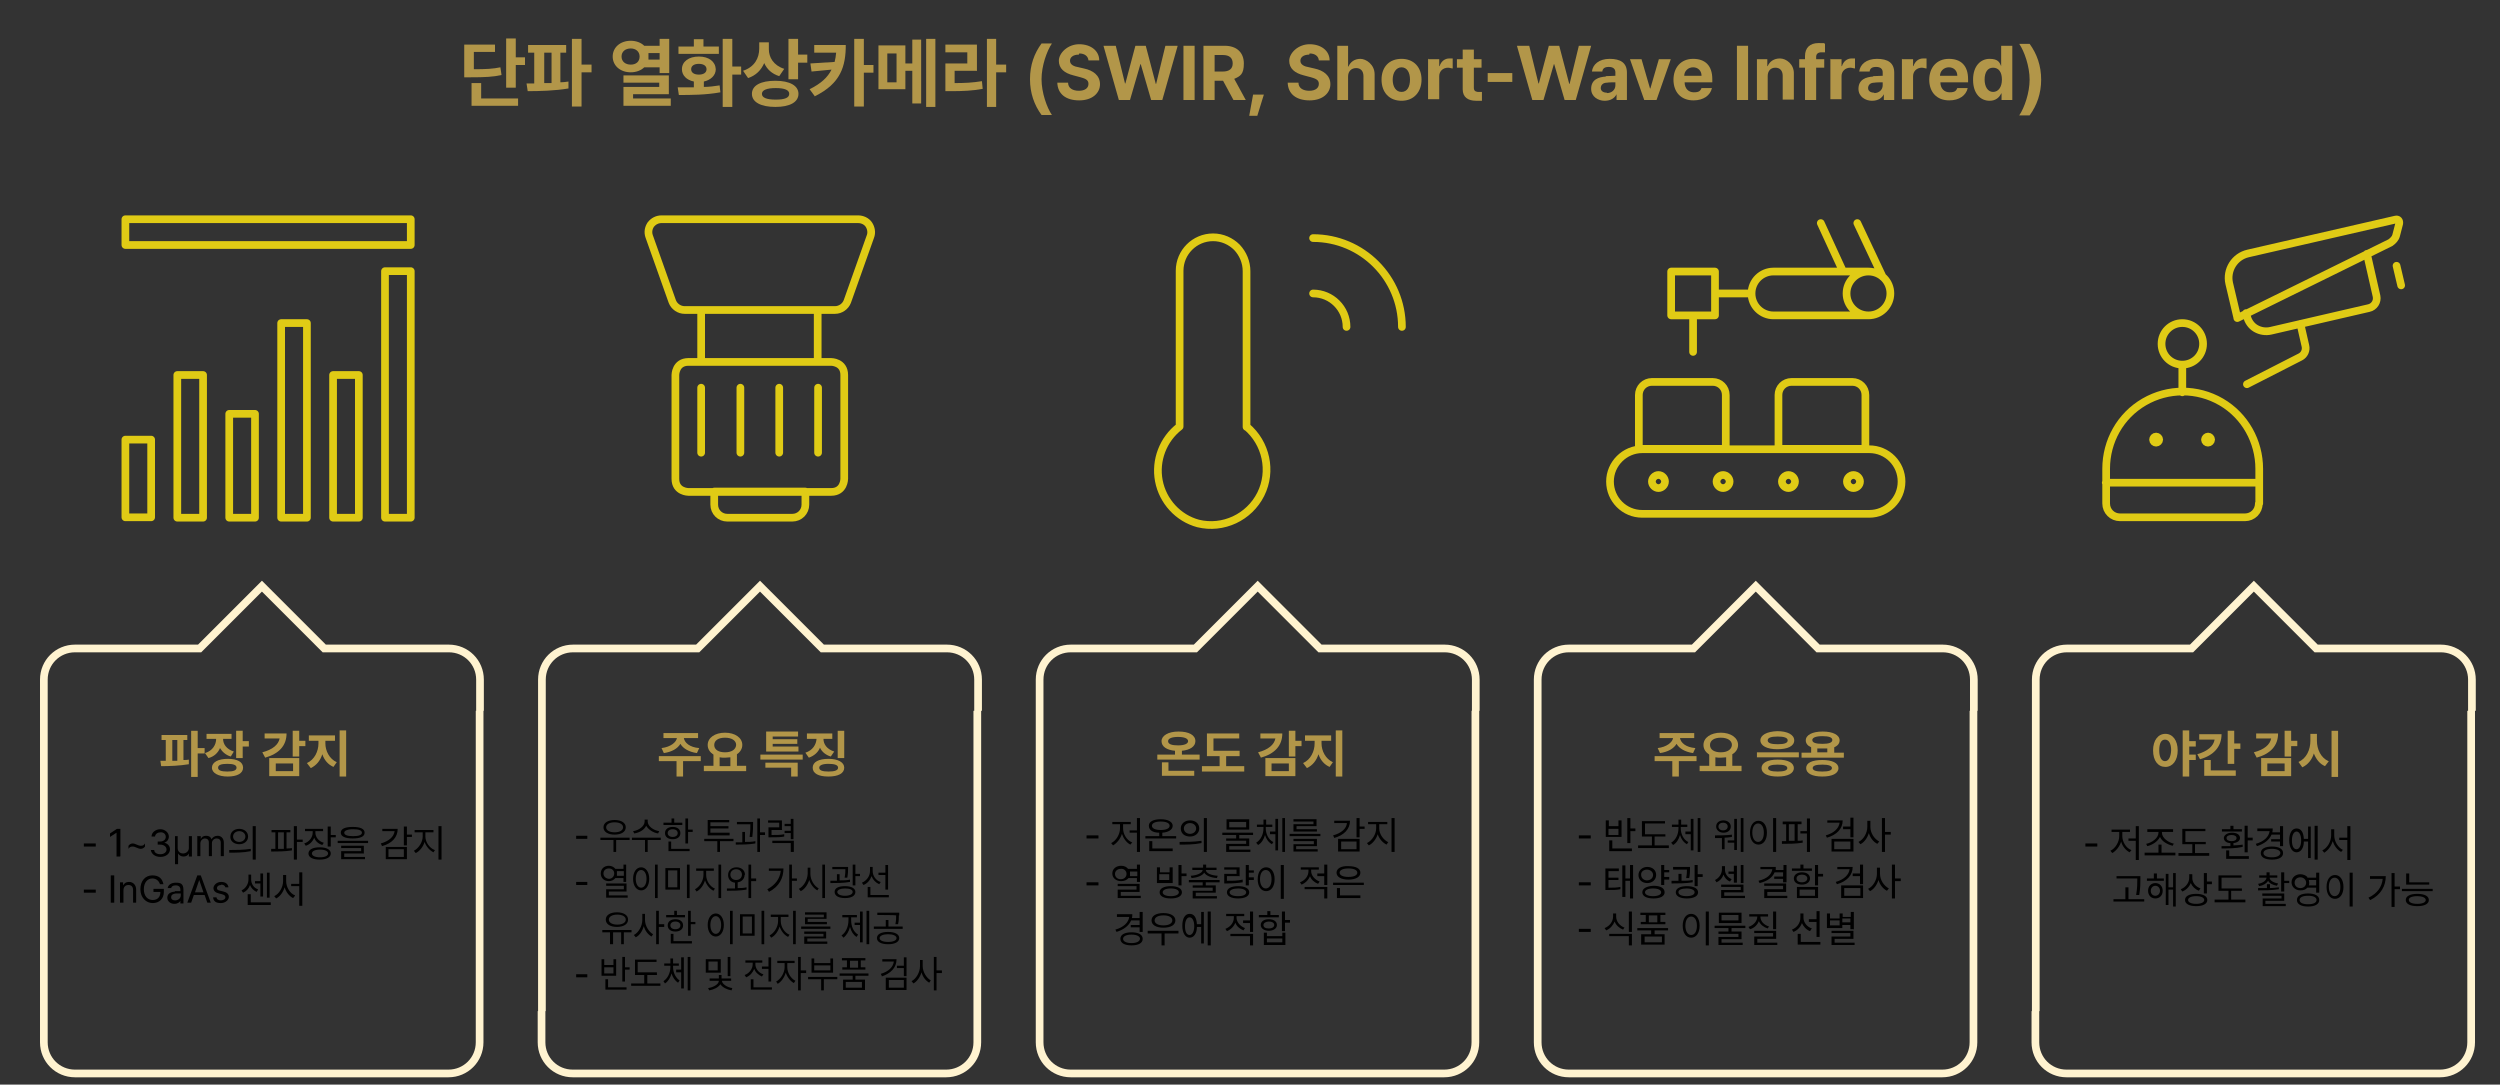 <?xml version="1.0" encoding="UTF-8"?>
<svg id="Layer_1" xmlns="http://www.w3.org/2000/svg" version="1.1" xmlns:xlink="http://www.w3.org/1999/xlink" viewBox="0 0 650 282">
  <rect x="0" y="0" width="650" height="282" fill="#333333" stroke="none"/>
  <!-- Generator: Adobe Illustrator 29.3.1, SVG Export Plug-In . SVG Version: 2.1.0 Build 151)  -->
  <defs>
    <style>
      .st0 {
        stroke: #e0cb15;
        stroke-linecap: round;
        stroke-linejoin: round;
      }

      .st0, .st1 {
        fill: none;
        stroke-width: 2px;
      }

      .st2 {
        fill: #b29649;
      }

      .st3 {
        isolation: isolate;
      }

      .st1 {
        stroke: #fff3d0;
        stroke-miterlimit: 10;
      }
    </style>
  </defs>
  <g id="g-root-tx_swir_4hxgqi1wbkglh-fill">
    <g id="tx_swir_4hxgqi1wbkglh-fill">
      <g class="st3">
        <path class="st2" d="M128.7,13.5h-5.5v4.5c3.2,0,5-.1,6.9-.5l.3,2c-2.2.5-4.3.6-8.2.6h-1.5v-8.5h8v2ZM134.7,27.5h-12.1v-5.9h2.5v4h9.6v2h0ZM134.1,14.9h2.4v2h-2.4v5.9h-2.5v-12.8h2.5v4.8Z"/>
        <path class="st2" d="M147.3,13.7h-1.6v7.7c.7,0,1.4-.1,2.1-.2v1.8c-3.5.6-7.5.7-10.6.7l-.3-2h2v-8h-1.6v-2h9.9v2s0,0,0,0ZM143.4,21.6v-7.9h-1.9v7.9h1.9ZM151.2,16.8h2.6v2h-2.6v8.9h-2.5V10.1h2.5v6.7Z"/>
        <path class="st2" d="M167.5,11.9h4v-1.8h2.5v8.9h-2.5v-1.5h-4c-.8.8-2.1,1.3-3.5,1.3-2.7,0-4.7-1.7-4.7-4.1,0-2.4,2-4.1,4.7-4.1,1.4,0,2.7.5,3.5,1.3ZM161.6,14.7c0,1.3,1,2.1,2.4,2.1s2.3-.8,2.3-2.1-1-2.1-2.3-2.1c-1.4,0-2.4.8-2.4,2.1ZM173.9,24.5h-9.3v1.1h9.8v1.9h-12.3v-4.9h9.3v-1.1h-9.3v-1.9h11.8v4.8h0ZM168.6,14.7c0,.3,0,.6,0,.8h2.9v-1.7h-2.9c0,.3,0,.5,0,.8Z"/>
        <path class="st2" d="M180.4,22.7v-1.5c-1.9-.4-3.1-1.6-3.1-3.2,0-2,1.8-3.3,4.4-3.3s4.3,1.3,4.4,3.3c0,1.6-1.3,2.8-3.1,3.2v1.4c1.4,0,2.8-.2,4.1-.4l.2,1.8c-3.8.7-7.8.7-10.8.7l-.3-2c1.3,0,2.8,0,4.4,0ZM186.9,14h-10.5v-1.9h4v-1.9h2.5v1.9h4v1.9ZM179.7,18c0,.9.8,1.4,2,1.4s2-.5,2-1.4-.8-1.4-2-1.4c-1.2,0-2,.5-2,1.4ZM190.4,17.3h2.3v2.1h-2.3v8.4h-2.5V10.1h2.5v7.2Z"/>
        <path class="st2" d="M203.9,17.9l-1.3,1.9c-1.9-.6-3.2-1.8-3.9-3.4-.8,1.8-2.1,3.2-4.2,3.9l-1.3-1.9c3-1,4.2-3.3,4.2-5.8v-1.6h2.5v1.8c0,2.1,1.2,4.2,4,5.1ZM207.6,24.4c0,2.2-2.3,3.4-6,3.4s-6.1-1.2-6.1-3.4,2.3-3.4,6.1-3.4,6,1.3,6,3.4ZM198.1,24.4c0,1,1.2,1.5,3.6,1.5s3.5-.5,3.5-1.5-1.2-1.5-3.5-1.5-3.6.5-3.6,1.5ZM207.5,14.2h2.4v2.1h-2.4v4.3h-2.5v-10.5h2.5v4.1Z"/>
        <path class="st2" d="M211.9,25.1l-1.4-1.9c3-1.5,4.7-3.1,5.7-5.1l-5.2.5-.3-2.1,6.3-.4c.2-.7.3-1.5.4-2.4h-5.7v-2h8.2c0,5.5-1.3,10-8,13.3ZM224.6,16.9h2.5v2h-2.5v8.8h-2.5V10.1h2.5v6.8Z"/>
        <path class="st2" d="M235.4,16.5h1.8v-6.2h2.3v16.6h-2.3v-8.5h-1.8v4.8h-7v-11.4h7s0,4.6,0,4.6ZM230.7,21.4h2.4v-7.5h-2.4v7.5ZM243.2,27.8h-2.4V10.1h2.4v17.7Z"/>
        <path class="st2" d="M253.9,18.4h-5.7v3.2c2.6,0,4.7-.1,7.1-.5l.2,2c-2.7.5-5.1.6-8.2.6h-1.5v-7.2h5.7v-2.9h-5.7v-2h8.2v6.9h0ZM259,16.8h2.6v2h-2.6v9h-2.4V10.1h2.4v6.7Z"/>
        <path class="st2" d="M270.8,11.3h2.7c-1.3,1.9-2.7,5.8-2.7,9.3s1.4,7.4,2.7,9.3h-2.7c-1.9-2.6-3-5.7-3-9.3,0-3.7,1.1-6.7,3-9.3Z"/>
        <path class="st2" d="M280.5,14.2c-1.5,0-2.3.7-2.3,1.6,0,1,1,1.5,2.3,1.7l1.3.3c2.4.5,4.2,1.8,4.2,4.1s-2,4.2-5.4,4.2-5.6-1.6-5.7-4.6h2.8c0,1.4,1.2,2.1,2.8,2.1s2.5-.7,2.5-1.8-.9-1.4-2.4-1.8l-1.5-.4c-2.4-.6-3.8-1.8-3.8-3.8s2.3-4.3,5.3-4.3,5.2,1.7,5.2,4.2h-2.8c-.1-1.1-1-1.8-2.4-1.8Z"/>
        <path class="st2" d="M286.9,11.9h3.2l2.4,9.8h.1l2.6-9.8h2.7l2.6,9.9h.1l2.4-9.9h3.2l-4,14.1h-2.9l-2.7-9.3h-.1l-2.7,9.3h-2.9l-4-14.1Z"/>
        <path class="st2" d="M310.6,26h-2.9v-14.1h2.9v14.1Z"/>
        <path class="st2" d="M312.9,11.9h5.5c3.2,0,5,1.8,5,4.6s-.9,3.3-2.5,4l3,5.5h-3.2l-2.7-5h-2.2v5h-2.9v-14.1h0ZM317.9,18.6c1.7,0,2.6-.7,2.6-2.1s-.8-2.2-2.6-2.2h-2.1v4.3h2.1Z"/>
        <path class="st2" d="M326.9,30.1h-2.1l1-5.5h2.8l-1.7,5.5Z"/>
        <path class="st2" d="M340.4,14.2c-1.5,0-2.3.7-2.3,1.6,0,1,1,1.5,2.3,1.7l1.3.3c2.4.5,4.2,1.8,4.2,4.1s-2,4.2-5.4,4.2-5.6-1.6-5.7-4.6h2.8c0,1.4,1.2,2.1,2.8,2.1s2.5-.7,2.5-1.8-.9-1.4-2.4-1.8l-1.5-.4c-2.4-.6-3.8-1.8-3.8-3.8s2.3-4.3,5.3-4.3,5.2,1.7,5.2,4.2h-2.8c-.1-1.1-1-1.8-2.4-1.8Z"/>
        <path class="st2" d="M350.6,26h-2.9v-14.1h2.8v5.4h.1c.5-1.2,1.6-2,3.1-2s3.7,1.5,3.7,4v6.7h-2.9v-6.2c0-1.3-.7-2.1-1.9-2.1s-2.1.8-2.1,2.2v6.1h0Z"/>
        <path class="st2" d="M359.2,20.7c0-3.3,2-5.4,5.2-5.4s5.2,2.2,5.2,5.4-2,5.5-5.2,5.5-5.2-2.2-5.2-5.5ZM366.6,20.7c0-1.9-.8-3.2-2.2-3.2s-2.3,1.4-2.3,3.2.8,3.2,2.3,3.2c1.5,0,2.2-1.4,2.2-3.2Z"/>
        <path class="st2" d="M371.4,15.4h2.8v1.8h.1c.4-1.3,1.4-2,2.5-2s.7,0,.9,0v2.6c-.3,0-.8-.2-1.2-.2-1.3,0-2.3.9-2.3,2.2v6h-2.9v-10.6h0Z"/>
        <path class="st2" d="M385.2,17.6h-2v5.2c0,.8.4,1,1,1.1.3,0,.8,0,1.1,0v2.3c-.3,0-.8,0-1.5,0-2.1,0-3.5-.9-3.5-3v-5.6h-1.5v-2.2h1.5v-2.5h2.9v2.5h2v2.2Z"/>
        <path class="st2" d="M393.2,21.3h-6.4v-2.3h6.4s0,2.3,0,2.3Z"/>
        <path class="st2" d="M394.4,11.9h3.2l2.4,9.8h.1l2.6-9.8h2.7l2.6,9.9h.1l2.4-9.9h3.2l-4,14.1h-2.9l-2.7-9.3h-.1l-2.7,9.3h-2.9l-4-14.1Z"/>
        <path class="st2" d="M417.4,19.8c.8,0,2.2-.1,2.6-.1v-.9c0-.9-.6-1.4-1.7-1.4s-1.6.4-1.7,1.2h-2.7c.2-1.8,1.8-3.3,4.6-3.3s4.5,1,4.5,3.6v7.1h-2.7v-1.5h0c-.5,1-1.5,1.7-3.1,1.7s-3.5-1-3.5-3.1c0-2.4,1.9-3.1,3.9-3.2ZM417.8,24.2c1.3,0,2.2-.9,2.2-2v-.8c-.4,0-1.7,0-2.2.1-1,0-1.6.6-1.6,1.4,0,.8.7,1.2,1.6,1.2Z"/>
        <path class="st2" d="M430.7,26h-3.2l-3.7-10.6h3l2.2,7.6h.1l2.2-7.6h3.1l-3.7,10.6Z"/>
        <path class="st2" d="M435.1,20.8c0-3.3,2-5.5,5.1-5.5s5,1.7,5,5.3v.8h-7.2c0,1.6,1,2.6,2.4,2.6s1.7-.4,2-1.1h2.7c-.4,1.9-2.2,3.2-4.8,3.2-3.2,0-5.2-2.1-5.2-5.4ZM442.4,19.7c0-1.3-.9-2.2-2.2-2.2s-2.3,1-2.3,2.2h4.5Z"/>
        <path class="st2" d="M454.5,26h-2.9v-14.1h2.9v14.1Z"/>
        <path class="st2" d="M459.7,26h-2.9v-10.6h2.7v1.8h.1c.5-1.2,1.6-2,3.2-2s3.7,1.5,3.6,4v6.7h-2.9v-6.2c0-1.3-.7-2.1-1.9-2.1s-2,.8-2,2.2v6.1h0Z"/>
        <path class="st2" d="M474.3,17.6h-2.1v8.4h-2.9v-8.4h-1.5v-2.2h1.5v-.8c0-2.2,1.3-3.4,3.5-3.4s1.2,0,1.7.2v2.2c-.4,0-.7,0-.9,0-.9,0-1.4.4-1.4,1.2v.6h2.1v2.2h0Z"/>
        <path class="st2" d="M476,15.4h2.8v1.8h.1c.4-1.3,1.4-2,2.5-2s.7,0,.9,0v2.6c-.3,0-.8-.2-1.2-.2-1.3,0-2.3.9-2.3,2.2v6h-2.9v-10.6h0Z"/>
        <path class="st2" d="M486.9,19.8c.8,0,2.2-.1,2.6-.1v-.9c0-.9-.6-1.4-1.7-1.4s-1.6.4-1.7,1.2h-2.7c.2-1.8,1.8-3.3,4.6-3.3s4.5,1,4.5,3.6v7.1h-2.7v-1.5h0c-.5,1-1.5,1.7-3.1,1.7s-3.5-1-3.5-3.1c0-2.4,1.9-3.1,3.9-3.2ZM487.3,24.2c1.3,0,2.2-.9,2.2-2v-.8c-.4,0-1.7,0-2.2.1-1,0-1.6.6-1.6,1.4s.7,1.2,1.6,1.2Z"/>
        <path class="st2" d="M494.6,15.4h2.8v1.8h.1c.4-1.3,1.4-2,2.5-2s.7,0,.9,0v2.6c-.3,0-.8-.2-1.2-.2-1.3,0-2.3.9-2.3,2.2v6h-2.9v-10.6h0Z"/>
        <path class="st2" d="M501.6,20.8c0-3.3,2-5.5,5.1-5.5s5,1.7,5,5.3v.8h-7.2c0,1.6,1,2.6,2.4,2.6s1.7-.4,2-1.1h2.7c-.4,1.9-2.2,3.2-4.8,3.2-3.2,0-5.2-2.1-5.2-5.4ZM508.9,19.7c0-1.3-.9-2.2-2.2-2.2s-2.3,1-2.3,2.2h4.5Z"/>
        <path class="st2" d="M513,20.7c0-3.6,2-5.4,4.3-5.4s2.6,1,3,1.9h0v-5.3h2.9v14.1h-2.8v-1.7h-.1c-.4.9-1.3,1.9-3,1.9-2.4,0-4.3-1.9-4.3-5.4ZM520.5,20.7c0-1.9-.8-3.1-2.3-3.1s-2.2,1.3-2.2,3.1.8,3.2,2.2,3.2c1.4,0,2.3-1.3,2.3-3.2Z"/>
        <path class="st2" d="M527.7,30h-2.7c1.3-1.9,2.7-5.8,2.7-9.3s-1.4-7.4-2.7-9.3h2.7c1.9,2.6,3,5.7,3,9.3s-1.1,6.7-3,9.3Z"/>
      </g>
    </g>
  </g>
  <g id="g-root-tx__1q87hfe1wbketi-fill">
    <g id="tx__1q87hfe1wbketi-fill">
      <g class="st3">
        <path class="st2" d="M48.8,192.4h-1.1v5.2c.5,0,1,0,1.4-.1v1.2c-2.4.4-5.1.5-7.2.5l-.2-1.4h1.4v-5.4h-1.1v-1.3h6.7v1.3h0ZM46.1,197.7v-5.3h-1.3v5.4h1.3ZM51.4,194.5h1.8v1.4h-1.8v6.1h-1.7v-12h1.7v4.6Z"/>
        <path class="st2" d="M60.4,192.1h-2.4c0,1.4.9,2.7,2.8,3.3l-.8,1.3c-1.3-.4-2.2-1.2-2.8-2.2-.5,1.2-1.5,2.2-3,2.6l-.9-1.3c2-.6,2.9-2.2,2.9-3.7h-2.5v-1.3h6.5v1.3h0ZM63.2,199.6c0,1.5-1.6,2.3-4,2.3s-4.1-.9-4.1-2.3,1.6-2.3,4.1-2.3c2.5,0,4,.8,4,2.3ZM56.7,199.6c0,.7.8,1,2.4,1s2.4-.3,2.4-1-.8-1-2.4-1-2.4.3-2.4,1ZM63.1,192.7h1.6v1.4h-1.6v3h-1.7v-7.1h1.7v2.8Z"/>
        <path class="st2" d="M68.9,196.9l-.7-1.3c2.7-.7,4.2-2,4.5-3.6h-3.9v-1.3h5.7c0,3.2-2,5.3-5.6,6.3ZM77.8,201.8h-7.8v-4.7h7.8s0,4.7,0,4.7ZM71.7,200.5h4.5v-2h-4.5v2ZM77.8,192.6h1.6v1.4h-1.6v2.7h-1.7v-6.7h1.7v2.6Z"/>
        <path class="st2" d="M87.6,198.1l-.9,1.3c-1.4-.6-2.4-1.8-2.9-3.3-.5,1.6-1.5,2.9-3,3.6l-1-1.3c2-.9,3-3.1,3-5.1v-.7h-2.5v-1.4h6.8v1.4h-2.5v.7c0,1.9,1,4,3,4.9ZM90,201.9h-1.7v-12h1.7s0,12,0,12Z"/>
      </g>
    </g>
  </g>
  <g id="g-root-tx__1hap1x61wblurl-fill">
    <g id="tx__1hap1x61wblurl-fill">
      <g class="st3">
        <path class="st2" d="M182.3,197.9h-4.7v4h-1.7v-4h-4.6v-1.3h10.9v1.3ZM181.3,191.9h-3.5c.2,1.2,1.5,2.4,4,2.6l-.6,1.3c-2.1-.3-3.6-1.2-4.3-2.4-.7,1.2-2.2,2.1-4.3,2.4l-.6-1.3c2.4-.3,3.8-1.5,4-2.6h-3.5v-1.3h9v1.3h0Z"/>
        <path class="st2" d="M194,200.5h-11v-1.4h2.5v-2.9c-.9-.6-1.5-1.4-1.5-2.5,0-1.9,1.9-3.2,4.5-3.2s4.5,1.3,4.5,3.2c0,1-.6,1.9-1.4,2.4v3h2.4s0,1.4,0,1.4ZM185.7,193.7c0,1.2,1.1,1.9,2.8,1.9s2.8-.7,2.9-1.9c0-1.2-1.2-1.9-2.9-1.9-1.7,0-2.8.7-2.8,1.9ZM189.9,199.2v-2.3c-.4,0-.9.1-1.4.1s-.9,0-1.4-.1v2.3h2.7Z"/>
        <path class="st2" d="M208.7,197.5h-11v-1.3h11v1.3ZM207.4,201.9h-1.7v-2.3h-6.7v-1.3h8.4s0,3.7,0,3.7ZM207.6,195.4h-8.4v-5.2h8.3v1.3h-6.6v.7h6.4v1.2h-6.4v.7h6.7v1.3h0Z"/>
        <path class="st2" d="M216.5,192.1h-2.4c0,1.4.9,2.7,2.8,3.3l-.9,1.3c-1.3-.4-2.3-1.2-2.8-2.3-.5,1.2-1.5,2.1-2.9,2.6l-.9-1.3c1.9-.6,2.8-2.1,2.9-3.6h-2.5v-1.4h6.6v1.4h0ZM219.5,199.6c0,1.5-1.6,2.3-4.1,2.3-2.6,0-4.1-.8-4.1-2.3s1.6-2.3,4.1-2.3c2.5,0,4.1.9,4.1,2.3ZM213,199.6c0,.7.8,1,2.4,1,1.6,0,2.5-.3,2.5-1s-.9-1-2.5-1c-1.6,0-2.4.4-2.4,1ZM219.5,197.1h-1.7v-7.1h1.7v7.1Z"/>
      </g>
    </g>
  </g>
  <g id="g-root-tx__qoei9m1wbluro-fill">
    <g id="tx__qoei9m1wbluro-fill">
      <g class="st3">
        <path class="st2" d="M311.8,197.5h-10.9v-1.3h4.6v-1c-2.2-.2-3.5-1.1-3.5-2.5s1.7-2.5,4.4-2.5,4.4.9,4.4,2.5c0,1.4-1.4,2.3-3.5,2.5v1h4.6v1.3h0ZM310.5,201.7h-8.4v-3.5h1.7v2.2h6.7v1.3h0ZM303.7,192.7c0,.8,1,1.1,2.6,1.1s2.6-.4,2.6-1.1-1-1.1-2.6-1.1-2.6.4-2.6,1.1Z"/>
        <path class="st2" d="M322.3,196.6h-3.5v2.6h4.7v1.4h-11v-1.4h4.6v-2.6h-3.3v-5.9h8.4v1.3h-6.7v3.2h6.8v1.3h0Z"/>
        <path class="st2" d="M327.8,196.9l-.7-1.3c2.7-.7,4.2-2,4.5-3.6h-3.9v-1.3h5.7c0,3.2-2,5.3-5.6,6.3ZM336.8,201.8h-7.8v-4.7h7.8s0,4.7,0,4.7ZM330.6,200.5h4.5v-2h-4.5v2ZM336.8,192.6h1.6v1.4h-1.6v2.7h-1.7v-6.7h1.7s0,2.6,0,2.6Z"/>
        <path class="st2" d="M346.6,198.1l-.9,1.3c-1.4-.6-2.4-1.8-2.9-3.3-.5,1.6-1.5,2.9-3,3.6l-1-1.3c2-.9,3-3.1,3-5.1v-.7h-2.5v-1.4h6.8v1.4h-2.5v.7c0,1.9,1,4,3,4.9ZM349,201.9h-1.7v-12h1.7v12Z"/>
      </g>
    </g>
  </g>
  <g id="g-root-tx__dbp1q21wbn7kf-fill">
    <g id="tx__dbp1q21wbn7kf-fill">
      <g class="st3">
        <path class="st2" d="M441.2,197.9h-4.7v4h-1.7v-4h-4.6v-1.3h10.9v1.3ZM440.3,191.9h-3.5c.2,1.2,1.5,2.4,4,2.6l-.6,1.3c-2.1-.3-3.6-1.2-4.3-2.4-.7,1.2-2.2,2.1-4.3,2.4l-.6-1.3c2.4-.3,3.8-1.5,4-2.6h-3.5v-1.3h9v1.3h0Z"/>
        <path class="st2" d="M452.9,200.5h-11v-1.4h2.5v-2.9c-.9-.6-1.5-1.4-1.5-2.5,0-1.9,1.9-3.2,4.5-3.2s4.5,1.3,4.5,3.2c0,1-.6,1.9-1.5,2.4v3h2.4v1.4ZM444.6,193.7c0,1.2,1.1,1.9,2.8,1.9s2.8-.7,2.9-1.9c0-1.2-1.2-1.9-2.9-1.9-1.7,0-2.8.7-2.8,1.9ZM448.8,199.2v-2.3c-.4,0-.9.1-1.4.1s-.9,0-1.4-.1v2.3h2.7Z"/>
        <path class="st2" d="M467.7,196.9h-10.9v-1.3h10.9v1.3ZM466.5,192.5c0,1.5-1.7,2.3-4.4,2.3s-4.4-.9-4.4-2.3,1.7-2.3,4.4-2.4c2.6,0,4.4.9,4.4,2.4ZM466.4,199.7c0,1.4-1.6,2.2-4.2,2.2s-4.2-.8-4.2-2.2,1.6-2.2,4.2-2.2,4.2.8,4.2,2.2ZM459.6,192.5c0,.7.9,1,2.6,1s2.6-.3,2.6-1-1-1-2.6-1c-1.7,0-2.6.3-2.6,1ZM459.7,199.7c0,.6.8.9,2.5.9s2.5-.3,2.5-.9c0-.6-.9-.9-2.5-.9s-2.5.3-2.5.9Z"/>
        <path class="st2" d="M479.3,197h-10.9v-1.3h2.5v-1.4c-.9-.4-1.4-1-1.4-1.8,0-1.4,1.7-2.3,4.4-2.3s4.4.9,4.4,2.3c0,.8-.5,1.4-1.4,1.8v1.4h2.5v1.3h0ZM478,199.7c0,1.4-1.6,2.2-4.2,2.2s-4.2-.8-4.2-2.2,1.6-2.1,4.2-2.1c2.6,0,4.2.8,4.2,2.1ZM471.2,192.4c0,.7.9,1,2.6,1s2.6-.3,2.6-1-.9-1-2.6-1c-1.7,0-2.6.4-2.6,1ZM471.3,199.7c0,.6.8.9,2.5.9s2.5-.3,2.5-.9c0-.6-.9-.9-2.5-.9-1.7,0-2.5.3-2.5.9ZM475.1,195.6v-1c-.4,0-.8,0-1.3,0s-.9,0-1.3,0v1h2.6Z"/>
      </g>
    </g>
  </g>
  <g id="g-root-tx__1qdtr7e1wbnabu-fill">
    <g id="tx__1qdtr7e1wbnabu-fill">
      <g class="st3">
        <path class="st2" d="M566.2,195.1c0,2.6-1.3,4.3-3.2,4.3s-3.2-1.6-3.2-4.3c0-2.6,1.3-4.3,3.2-4.3s3.2,1.7,3.2,4.3ZM561.4,195.1c0,1.8.6,2.8,1.5,2.8s1.5-1,1.6-2.8c0-1.8-.6-2.8-1.6-2.8s-1.5,1-1.5,2.8ZM570.9,194.1h-1.7v2.1h1.7v1.4h-1.7v4.3h-1.7v-12h1.7v2.8h1.7v1.4Z"/>
        <path class="st2" d="M572,197.4l-.7-1.3c2.7-.8,4.2-2.1,4.5-3.8h-4v-1.4h5.8c0,3.2-2,5.5-5.6,6.5ZM581.3,201.7h-8.2v-4.1h1.7v2.7h6.5v1.3ZM580.9,193.3h1.6v1.4h-1.6v3.9h-1.7v-8.6h1.7v3.4Z"/>
        <path class="st2" d="M586.7,196.9l-.7-1.3c2.7-.7,4.2-2,4.5-3.6h-3.9v-1.3h5.7c0,3.2-2,5.3-5.6,6.3ZM595.7,201.8h-7.8v-4.7h7.8v4.7ZM589.5,200.5h4.5v-2h-4.5v2ZM595.7,192.6h1.6v1.4h-1.6v2.7h-1.7v-6.7h1.7v2.6Z"/>
        <path class="st2" d="M605.5,197.9l-1,1.3c-1.4-.6-2.3-1.8-2.9-3.3-.5,1.6-1.5,2.9-3,3.6l-1-1.4c2.1-.9,3.1-3.2,3.1-5.5v-1.8h1.7v1.8c0,2.2,1,4.4,3,5.3ZM607.9,202h-1.7v-12h1.7v12Z"/>
      </g>
    </g>
  </g>
  <g id="g-root-tx_13mingaa_1q87hfe1wbketj-fill">
    <g id="tx_13mingaa_1q87hfe1wbketj-fill">
      <g class="st3">
        <path d="M24.9,220.1h-3.1v-.8h3.1v.8Z"/>
        <path d="M31.2,222.7h-.9v-6.2h0l-1.7,1.1v-.9l1.8-1.2h.9v7.1Z"/>
        <path d="M34.5,219.3c.7,0,1.4.6,2.1.6s.8-.2,1.1-.6v.8c-.3.4-.7.6-1.1.6-.7,0-1.4-.6-2.1-.6s-.8.2-1.1.6v-.8c.3-.4.7-.6,1.1-.6Z"/>
        <path d="M39.2,221h.9c0,.7.7,1.1,1.6,1.1s1.6-.5,1.6-1.2-.6-1.3-1.7-1.3h-.6v-.8h.6c.9,0,1.5-.5,1.5-1.2s-.5-1.2-1.3-1.2-1.4.4-1.5,1.1h-.9c0-1.1,1.1-1.9,2.3-1.9s2.2.9,2.2,1.9c0,.8-.5,1.4-1.2,1.6h0c.9.2,1.5.9,1.5,1.7,0,1.2-1.1,2-2.5,2-1.4,0-2.4-.8-2.5-1.9Z"/>
        <path d="M45.4,217.4h.8v3.1c0,.9.6,1.4,1.4,1.4s1.5-.6,1.5-1.4v-3.1h.8v5.3h-.8v-.8h0c-.3.6-.8.8-1.4.8s-1.1-.3-1.4-.8h0v2.8h-.8s0-7.3,0-7.3Z"/>
        <path d="M51.4,217.4h.8v.8h0c.2-.6.7-.9,1.4-.9s1.2.3,1.4.9h0c.3-.5.8-.9,1.6-.9s1.6.6,1.6,1.8v3.5h-.8v-3.5c0-.8-.5-1.1-1.1-1.1s-1.2.5-1.2,1.2v3.4h-.8v-3.6c0-.6-.4-1-1-1s-1.2.5-1.2,1.3v3.3h-.8v-5.3h0Z"/>
        <path d="M65.2,220.7v.6c-1.9.4-4.1.4-5.6.4v-.7c1.5,0,3.7,0,5.6-.3ZM64.5,217.5c0,1.2-1,2-2.3,2s-2.4-.8-2.3-2c0-1.2,1-2,2.3-2s2.3.8,2.3,2ZM60.6,217.5c0,.8.7,1.4,1.6,1.4s1.6-.6,1.6-1.4-.7-1.4-1.6-1.4c-.9,0-1.6.6-1.6,1.4ZM66.5,223.5h-.8v-8.7h.8v8.7Z"/>
        <path d="M75.5,216.4h-1v4.2c.5,0,.9,0,1.4-.1v.6c-1.8.3-3.9.3-5.4.3v-.7c0,0,1.1,0,1.1,0v-4.3h-1v-.6h4.9v.6ZM73.8,220.6v-4.2h-1.5v4.3c.5,0,1,0,1.5,0ZM77.2,218.3h1.5v.6h-1.5v4.6h-.8v-8.7h.8v3.5Z"/>
        <path d="M84.2,219.1l-.4.6c-1-.3-1.8-1-2.1-1.9-.4,1-1.2,1.8-2.2,2.1l-.4-.6c1.3-.4,2.2-1.6,2.2-2.8v-.4h-2v-.6h4.7v.6h-2v.4c0,1.1.8,2.2,2.1,2.6ZM86,221.9c0,1-1.1,1.6-2.9,1.6s-2.9-.6-2.9-1.6,1.1-1.6,2.9-1.6c1.8,0,2.9.6,2.9,1.6ZM81.1,221.9c0,.6.8,1,2.1,1s2.1-.4,2.1-1-.8-1-2.1-1c-1.3,0-2.1.4-2.1,1ZM86,217.1h1.3v.6h-1.3v2.4h-.8v-5.2h.8v2.2Z"/>
        <path d="M95.7,219.2h-7.9v-.6h7.9v.6ZM94.8,216.5c0,1-1.1,1.5-3.1,1.5-1.9,0-3.1-.5-3.1-1.5s1.1-1.5,3.1-1.5,3.1.5,3.1,1.5ZM94.7,221.9h-5.2v.9h5.4v.6h-6.2v-2.1h5.2v-.8h-5.2v-.6h5.9v1.9h0ZM89.5,216.5c0,.6.8.9,2.3.9s2.3-.3,2.3-.9-.8-.9-2.3-.9-2.3.4-2.3.9Z"/>
        <path d="M99.3,219.9l-.3-.6c2.1-.6,3.4-1.7,3.6-3.2h-3.2v-.6h4c0,2.2-1.5,3.8-4.1,4.5ZM105.8,223.4h-5.5v-3.2h5.5v3.2ZM101,222.8h4v-2h-4v2ZM105.8,217h1.3v.6h-1.3v2.2h-.8v-4.9h.8v2.1Z"/>
        <path d="M113.1,221l-.4.6c-1-.5-1.9-1.5-2.3-2.7-.4,1.3-1.3,2.4-2.3,2.9l-.5-.6c1.2-.6,2.3-2.2,2.3-3.7v-1.1h-2.1v-.6h4.9v.6h-2.1v1.1c0,1.5,1.1,3,2.4,3.5ZM114.8,223.5h-.8v-8.7h.8v8.7Z"/>
        <path d="M24.9,232.1h-3.1v-.8h3.1v.8Z"/>
        <path d="M29.7,234.7h-.9v-7.1h.9v7.1Z"/>
        <path d="M32,234.7h-.8v-5.3h.8v.8h0c.3-.5.7-.9,1.6-.9s1.8.7,1.8,2v3.4h-.8v-3.3c0-.8-.4-1.3-1.2-1.3s-1.3.5-1.3,1.4c0,0,0,3.2,0,3.2Z"/>
        <path d="M39.6,228.4c-1.2,0-2.2,1-2.2,2.8s1,2.8,2.3,2.8,2-.8,2-2.1h-1.8v-.8h2.7v.8c0,1.8-1.2,2.9-2.9,2.9s-3.2-1.4-3.2-3.6,1.3-3.6,3.1-3.6,2.6.9,2.9,2.3h-.9c-.3-.9-1-1.5-2-1.5Z"/>
        <path d="M45.5,231.7c.3,0,1.2,0,1.4,0v-.4c0-.7-.4-1.1-1.2-1.1s-1.1.3-1.2.7h-.9c.1-.8.9-1.4,2.1-1.4s2,.2,2,1.9v3.5h-.8v-.7h0c-.2.4-.7.8-1.6.8s-1.8-.6-1.8-1.6c0-1.2,1.1-1.5,2-1.6ZM45.5,234.1c.9,0,1.5-.6,1.5-1.3v-.5h-1.3c-.8.1-1.2.4-1.2,1,0,.6.5.8,1.1.8Z"/>
        <path d="M48.7,234.7l2.6-7.1h.9l2.6,7.1h-.9l-.7-2h-2.8l-.7,2h-.9ZM52.9,232l-1.1-3.2h0l-1.1,3.2h2.3Z"/>
        <path d="M57.5,230.1c-.7,0-1.1.4-1.1.8s.3.6.9.7l.8.2c.9.2,1.4.7,1.4,1.4s-.8,1.6-2.1,1.6-1.9-.5-2-1.5h.9c0,.5.5.8,1.1.8s1.2-.3,1.2-.8-.3-.6-.9-.8l-.8-.2c-.9-.2-1.4-.7-1.4-1.4s.8-1.6,2-1.6,1.8.6,1.9,1.4h-.8c-.1-.4-.5-.7-1.1-.7Z"/>
        <path d="M67.1,231.3l-.4.6c-.8-.4-1.4-1-1.7-1.8-.3.9-.9,1.6-1.8,2l-.4-.6c1.1-.5,1.8-1.7,1.8-2.8v-1.3h.7v1.3c0,1,.6,2.1,1.7,2.5ZM70.4,235.3h-6v-2.8h.8v2.1h5.2v.6ZM68.4,233.1h-.7v-3.4h-1.4v-.6h1.4v-2h.7v6.1ZM70.1,233.4h-.7v-6.5h.7v6.5Z"/>
        <path d="M76.7,232.9l-.5.6c-1-.5-1.8-1.5-2.2-2.8-.4,1.3-1.2,2.4-2.2,2.9l-.5-.6c1.3-.6,2.3-2.3,2.3-3.9v-1.6h.8v1.6c0,1.6,1,3.2,2.3,3.7ZM78.6,235.5h-.8v-5.1h-2.1v-.6h2.1v-3h.8v8.7Z"/>
      </g>
    </g>
  </g>
  <g id="g-root-tx__18f21oa1wblvka-fill">
    <g id="tx__18f21oa1wblvka-fill">
      <g class="st3">
        <path d="M152.7,218.1h-2.9v-.8h2.9v.8Z"/>
        <path d="M163.6,218.4h-3.4v3.1h-.7v-3.1h-3.4v-.6h7.6v.6h0ZM162.7,215.1c0,1.2-1.2,1.9-2.9,1.9s-2.9-.7-2.9-1.9,1.2-1.9,2.9-1.9c1.7,0,2.9.7,2.9,1.9ZM157.6,215.1c0,.8.9,1.3,2.2,1.3s2.2-.5,2.2-1.3-.9-1.3-2.2-1.3c-1.3,0-2.2.5-2.2,1.3Z"/>
        <path d="M171.8,218.4h-3.4v3.1h-.7v-3.1h-3.4v-.6h7.5v.6h0ZM171.4,216.1l-.3.6c-1.3-.2-2.5-1-3.1-2-.5,1.1-1.8,1.8-3.1,2l-.3-.6c1.5-.2,3-1.3,3-2.5v-.5h.8v.5c0,1.2,1.5,2.3,3,2.5Z"/>
        <path d="M177.4,214.5h-4.9v-.6h2.1v-1.1h.7v1.1h2.1v.6h0ZM176.9,216.6c0,1-.8,1.6-2,1.6s-2-.6-2-1.6c0-1,.8-1.6,2-1.6s2,.6,2,1.6ZM173.6,216.6c0,.6.5,1,1.3,1,.8,0,1.3-.4,1.3-1,0-.6-.5-1-1.3-1s-1.3.4-1.3,1ZM179.3,221.3h-5.5v-2.5h.7v1.9h4.8v.6h0ZM178.9,215.7h1.2v.6h-1.2v3h-.7v-6.5h.7v2.9h0Z"/>
        <path d="M190.6,218.7h-3.4v2.8h-.7v-2.8h-3.4v-.6h7.6v.6ZM189.7,217.2h-5.7v-4h5.6v.6h-4.9v1h4.7v.6h-4.7v1.1h5v.6h0Z"/>
        <path d="M193.7,218.9c.9,0,1.9,0,2.7-.2v.6c-1.7.3-3.6.3-5.1.3v-.6c.5,0,1.1,0,1.7,0v-2.7h.7v2.6h0ZM195.8,214.2c0,.7,0,1.8-.2,3.4h-.7c.2-1.5.2-2.6.2-3.3h-3.5v-.6h4.2v.4ZM197.6,216.4h1.3v.7h-1.3v4.4h-.7v-8.7h.7v3.6Z"/>
        <path d="M203.4,215.8h-2.8v1.3c1.5,0,2.3,0,3.3-.2v.6c-1,.2-1.8.2-3.5.2h-.6v-2.6h2.8v-1.2h-2.9v-.6h3.6s0,2.4,0,2.4ZM206.3,221.5h-.7v-2.3h-4.8v-.6h5.6v2.9h0ZM206.3,218.2h-.7v-1.6h-1.6v-.6h1.6v-1.2h-1.6v-.6h1.6v-1.3h.7v5.3Z"/>
        <path d="M152.7,230.1h-2.9v-.8h2.9v.8Z"/>
        <path d="M160,225.9h2.1v-1.1h.7v4.5h-.7v-1h-2.1c-.4.5-1,.8-1.7.8-1.2,0-2.1-.8-2.1-2s.9-2,2.1-2c.7,0,1.3.3,1.7.8ZM156.9,227.1c0,.8.6,1.3,1.4,1.4.8,0,1.4-.6,1.4-1.4s-.6-1.3-1.4-1.3c-.8,0-1.4.5-1.4,1.3ZM162.9,231.8h-4.6v1h4.9v.6h-5.6v-2.2h4.6v-.9h-4.6v-.6h5.3v2.1ZM160.4,227.1c0,.2,0,.4,0,.6h1.8v-1.2h-1.8c0,.2,0,.4,0,.6Z"/>
        <path d="M168.8,228.5c0,1.8-.9,3-2.1,3s-2.1-1.2-2.1-3,.9-3,2.1-3c1.2,0,2.1,1.2,2.1,3ZM165.3,228.5c0,1.4.6,2.3,1.4,2.3s1.4-.9,1.4-2.3-.6-2.3-1.4-2.3c-.8,0-1.4.9-1.4,2.3ZM171,233.5h-.7v-8.7h.7v8.7Z"/>
        <path d="M176.8,231.3h-3.8v-5.6h3.8v5.6ZM173.7,230.7h2.4v-4.4h-2.4v4.4ZM179.3,233.5h-.7v-8.7h.7v8.7Z"/>
        <path d="M185.9,231l-.4.6c-1-.5-1.8-1.5-2.2-2.7-.4,1.3-1.2,2.4-2.2,2.9l-.4-.6c1.2-.6,2.2-2.2,2.2-3.7v-1.1h-1.9v-.6h4.6v.6h-2v1.1c0,1.5,1,3,2.2,3.5ZM187.5,233.5h-.7v-8.7h.7v8.7Z"/>
        <path d="M193.6,227.4c0,1.1-.8,1.9-1.8,2v1.5c.8,0,1.5,0,2.3-.2v.6c-1.7.3-3.7.3-5.1.3v-.6c.5,0,1.3,0,2.1,0v-1.5c-1.1-.1-1.8-.9-1.8-2,0-1.2.9-2,2.2-2,1.3,0,2.2.8,2.2,2ZM189.9,227.4c0,.8.6,1.4,1.5,1.4s1.5-.6,1.5-1.4c0-.8-.6-1.4-1.5-1.4s-1.5.6-1.5,1.4ZM195.3,228.4h1.3v.7h-1.3v4.4h-.7v-8.7h.7v3.6Z"/>
        <path d="M199.9,231.8l-.4-.6c2.1-1.1,3.3-2.8,3.5-4.8h-3.1v-.6h3.8c0,2.5-1.1,4.7-3.8,6.1ZM205.9,228.4h1.3v.6h-1.3v4.5h-.7v-8.7h.7v3.5Z"/>
        <path d="M212.9,230.9l-.4.6c-.9-.5-1.7-1.5-2.1-2.7-.4,1.3-1.2,2.4-2.2,2.9l-.5-.6c1.2-.6,2.2-2.2,2.3-3.9v-1.6h.7v1.6c0,1.6,1,3.2,2.2,3.8ZM214.5,233.5h-.7v-8.7h.7v8.7Z"/>
        <path d="M218.3,228.9c.9,0,1.9,0,2.7-.2v.6c-1.7.3-3.7.3-5.1.3v-.6c.5,0,1.1,0,1.7,0v-1.7h.7s0,1.7,0,1.7ZM220.5,225.8c0,.5,0,1.3-.2,2.4h-.7c.2-1,.2-1.7.2-2.2h-3.4v-.6h4.1v.5h0ZM222.4,231.9c0,1-1,1.6-2.7,1.6s-2.7-.6-2.7-1.6,1-1.5,2.7-1.5,2.7.6,2.7,1.5ZM217.7,231.9c0,.6.8,1,2,1s2-.4,2-1-.8-.9-2-.9-2,.4-2,.9ZM222.4,227.2h1.2v.6h-1.2v2.4h-.7v-5.4h.7v2.4Z"/>
        <path d="M229,229.3l-.4.6c-.9-.4-1.6-1.1-2-2.1-.4,1.1-1.1,1.9-2.1,2.3l-.4-.6c1.2-.5,2.1-1.7,2.1-3v-1.1h.7v1.1c0,1.2.8,2.4,2,2.8ZM231.1,233.3h-5.5v-2.7h.7v2.1h4.8v.6h0ZM230.9,231.3h-.7v-3.8h-1.8v-.6h1.8v-2h.7v6.5Z"/>
        <path d="M164.2,242.4h-2v3.1h-.7v-3.1h-2.1v3.1h-.8v-3.1h-2v-.6h7.6v.6h0ZM163.3,239.1c0,1.2-1.2,1.9-2.9,1.9-1.7,0-2.9-.7-2.9-1.9s1.2-1.9,2.9-1.9,2.9.7,2.9,1.9ZM158.3,239.1c0,.8.9,1.3,2.2,1.3s2.2-.5,2.2-1.3-.9-1.3-2.2-1.3-2.2.5-2.2,1.3Z"/>
        <path d="M169.8,242.9l-.4.6c-.9-.5-1.7-1.5-2-2.7-.4,1.3-1.1,2.4-2.1,2.9l-.5-.6c1.2-.6,2.2-2.3,2.2-3.9v-1.6h.7v1.6c0,1.5,1,3.1,2.1,3.7ZM171.3,240.3h1.4v.7h-1.4v4.5h-.7v-8.7h.7v3.5Z"/>
        <path d="M178.1,238.5h-4.9v-.6h2.1v-1.1h.7v1.1h2.1v.6h0ZM177.6,240.6c0,1-.8,1.6-2,1.6s-2-.6-2-1.6c0-1,.8-1.6,2-1.6s2,.6,2,1.6ZM174.3,240.6c0,.6.5,1,1.3,1,.8,0,1.3-.4,1.3-1,0-.6-.5-1-1.3-1s-1.3.4-1.3,1ZM179.9,245.3h-5.5v-2.5h.7v1.9h4.8v.6h0ZM179.6,239.7h1.2v.6h-1.2v3h-.7v-6.5h.7v2.9Z"/>
        <path d="M188.2,240.5c0,1.8-.9,3-2.1,3s-2.1-1.2-2.1-3,.9-3,2.1-3c1.2,0,2.1,1.2,2.1,3ZM184.7,240.5c0,1.4.6,2.3,1.4,2.3s1.4-.9,1.4-2.3-.6-2.3-1.4-2.3c-.8,0-1.4.9-1.4,2.3ZM190.5,245.5h-.7v-8.7h.7v8.7Z"/>
        <path d="M196.2,243.3h-3.8v-5.6h3.8v5.6ZM193.1,242.7h2.4v-4.4h-2.4v4.4ZM198.7,245.5h-.7v-8.7h.7v8.7Z"/>
        <path d="M205.3,243l-.4.6c-1-.5-1.8-1.5-2.2-2.7-.4,1.3-1.2,2.4-2.2,2.9l-.4-.6c1.2-.6,2.2-2.2,2.2-3.7v-1.1h-1.9v-.6h4.6v.6h-2v1.1c0,1.5,1,3,2.2,3.5ZM206.9,245.5h-.7v-8.7h.7v8.7Z"/>
        <path d="M215.9,241.5h-7.6v-.6h7.6v.6ZM214.9,244h-5v.8h5.2v.6h-6v-1.9h5v-.7h-5v-.6h5.7v1.8h0ZM214.9,238.9h-4.9v.8h5v.6h-5.7v-1.8h4.9v-.7h-4.9v-.6h5.6v1.8h0Z"/>
        <path d="M223.1,243l-.4.6c-.8-.5-1.4-1.4-1.7-2.6-.3,1.2-.9,2.2-1.7,2.8l-.5-.6c1.1-.7,1.8-2.3,1.8-3.9v-.8h-1.6v-.6h3.8v.6h-1.5v.8c0,1.5.6,3,1.8,3.7ZM224.3,245h-.7v-4.5h-1.4v-.6h1.4v-2.9h.7v8ZM226,245.5h-.7v-8.7h.7v8.7Z"/>
        <path d="M234.7,241.5h-7.5v-.6h3.1v-1.7h.7v1.7h3.7s0,.6,0,.6ZM233.8,243.9c0,1-1.1,1.6-2.9,1.6s-2.9-.6-2.9-1.6,1.1-1.6,2.9-1.6,2.9.6,2.9,1.6ZM233.7,238c0,.7,0,1.4-.2,2.3h-.7c.2-1,.2-1.6.2-2.3h0c0-.1-4.9-.1-4.9-.1v-.6h5.7s0,.7,0,.7ZM228.7,243.9c0,.6.8,1,2.2,1s2.2-.4,2.2-1c0-.6-.9-1-2.2-1-1.3,0-2.2.4-2.2,1Z"/>
        <path d="M152.7,254.1h-2.9v-.8h2.9v.8Z"/>
        <path d="M157.1,250.9h2.4v-1.5h.7v4.3h-3.8v-4.3h.7v1.5h0ZM159.5,253.1v-1.6h-2.4v1.6h2.4ZM162.9,257.3h-5.5v-2.7h.7v2.1h4.8v.6h0ZM162.5,251.5h1.2v.6h-1.2v3.1h-.7v-6.4h.7v2.6Z"/>
        <path d="M170.9,253.5h-2.6v2.2h3.4v.6h-7.6v-.6h3.4v-2.2h-2.4v-4h5.6v.6h-4.9v2.7h5v.6h0Z"/>
        <path d="M176.7,254.9l-.4.6c-.8-.5-1.4-1.4-1.7-2.4-.3,1.1-.9,2.1-1.7,2.6l-.4-.6c1.1-.7,1.8-2.2,1.8-3.6v-.4h-1.6v-.6h1.6v-1.3h.7v1.3h1.5v.6h-1.5v.4c0,1.4.7,2.8,1.8,3.5ZM177.8,257h-.7v-4.2h-1.3v-.7h1.3v-3.2h.7v8ZM179.5,257.5h-.7v-8.7h.7v8.7Z"/>
        <path d="M187.4,252.9h-3.9v-3.5h3.9v3.5ZM190.4,256.9l-.2.6c-1.2-.2-2.4-.8-2.9-1.6-.5.8-1.7,1.4-2.9,1.6l-.3-.6c1.4-.2,2.8-1,2.8-1.9h-2.4v-.6h2.4v-.9h.7v.9h2.5v.6h-2.4c0,.8,1.3,1.7,2.7,1.9ZM184.2,252.3h2.4v-2.3h-2.4v2.3ZM189.9,253.8h-.7v-5h.7v5Z"/>
        <path d="M198.5,253.3l-.4.6c-.9-.4-1.7-1.1-2-2-.4,1-1.1,1.8-2.1,2.2l-.4-.6c1.2-.4,2.1-1.6,2.1-2.8v-.4h-1.9v-.6h4.4v.6h-1.8v.4c0,1.1.8,2.2,2,2.6ZM200.7,257.3h-5.5v-2.7h.7v2.1h4.8s0,.6,0,.6ZM200.5,255.2h-.7v-3.3h-1.7v-.6h1.7v-2.4h.7s0,6.4,0,6.4Z"/>
        <path d="M206.8,255l-.4.6c-.9-.5-1.7-1.5-2.1-2.7-.4,1.3-1.2,2.4-2.1,2.9l-.4-.6c1.2-.6,2.2-2.3,2.2-3.7v-1.1h-1.9v-.6h4.5v.6h-1.9v1.1c0,1.4.9,2.9,2.1,3.5ZM208.2,252.3h1.4v.7h-1.4v4.5h-.7v-8.7h.7v3.5Z"/>
        <path d="M217.6,254.6h-3.4v2.9h-.7v-2.9h-3.4v-.6h7.6v.6ZM211.7,250.4h4.2v-1.2h.7v3.7h-5.6v-3.7h.7v1.2ZM215.9,252.3v-1.3h-4.2v1.3h4.2Z"/>
        <path d="M225.8,253.7h-3.4v1h2.5v2.7h-5.7v-2.7h2.5v-1h-3.4v-.6h7.5v.6h0ZM225.1,249.7h-1.3v1.8h1.2v.6h-6v-.6h1.2v-1.8h-1.3v-.6h6.1v.6h0ZM219.9,256.8h4.2v-1.5h-4.2v1.5ZM223.1,251.6v-1.8h-2.1v1.8h2.1Z"/>
        <path d="M229.3,253.8l-.3-.6c2-.6,3.2-1.7,3.4-3.2h-3v-.6h3.7c0,2.2-1.5,3.7-3.9,4.5ZM235.7,257.4h-5.4v-3.2h5.4v3.2ZM231.1,256.8h3.9v-2h-3.9v2ZM235.7,253.8h-.7v-2.1h-1.8v-.6h1.8v-2.2h.7v5Z"/>
        <path d="M242,254.9l-.4.6c-.9-.5-1.7-1.5-2-2.7-.4,1.3-1.2,2.4-2.1,2.9l-.5-.6c1.2-.6,2.2-2.3,2.2-3.9v-1.6h.7v1.6c0,1.5,1,3.1,2.1,3.7ZM243.5,252.3h1.4v.7h-1.4v4.5h-.7v-8.7h.7s0,3.5,0,3.5Z"/>
      </g>
    </g>
  </g>
  <g id="g-root-tx__hsri0q1wblvkd-fill">
    <g id="tx__hsri0q1wblvkd-fill">
      <g class="st3">
        <path d="M285.6,218h-3.1v-.8h3.1v.8Z"/>
        <path d="M294.4,219l-.5.6c-1-.5-1.8-1.6-2.2-2.8-.4,1.3-1.3,2.4-2.3,3l-.5-.6c1.3-.6,2.3-2.3,2.3-3.8v-1.1h-2v-.6h4.8v.6h-2v1.1c0,1.5,1,3.1,2.3,3.6ZM296.4,221.5h-.8v-5h-1.9v-.6h1.9v-3.2h.8v8.8Z"/>
        <path d="M305.8,218h-8v-.6h3.6v-.9c-1.7,0-2.7-.7-2.7-1.8s1.2-1.7,3.1-1.7,3.1.7,3.1,1.7-1.1,1.7-2.7,1.8v.9h3.6v.6h0ZM304.9,221.3h-6.1v-2.6h.8v1.9h5.3v.7h0ZM299.5,214.7c0,.7.9,1.1,2.3,1.1s2.3-.4,2.3-1.1-.9-1.1-2.3-1.1-2.3.4-2.3,1.1Z"/>
        <path d="M312.4,218.6v.6c-1.9.4-4.1.4-5.7.4v-.7c1.5,0,3.7,0,5.7-.3ZM311.8,215.4c0,1.2-1,2.1-2.4,2.1s-2.4-.8-2.4-2.1c0-1.2,1-2.1,2.4-2.1s2.4.8,2.4,2.1ZM307.8,215.4c0,.8.7,1.4,1.6,1.4s1.6-.6,1.6-1.4-.7-1.4-1.6-1.4c-.9,0-1.6.6-1.6,1.4ZM313.8,221.5h-.8v-8.8h.8v8.8Z"/>
        <path d="M325.8,217.1h-3.6v.9h2.6v2h-5.2v.9h5.5v.6h-6.3v-2.1h5.2v-.8h-5.2v-.6h2.6v-.9h-3.6v-.6h8v.6ZM324.8,215.7h-5.9v-2.7h5.9v2.7ZM319.6,215.1h4.4v-1.4h-4.4v1.4Z"/>
        <path d="M331.1,218.9l-.4.6c-.9-.5-1.5-1.4-1.8-2.4-.3,1.1-.9,2.1-1.8,2.6l-.5-.6c1.2-.7,1.9-2.2,1.9-3.7v-.4h-1.7v-.6h1.7v-1.3h.7v1.3h1.6v.6h-1.7v.4c0,1.4.7,2.9,1.9,3.5ZM332.3,221.1h-.7v-4.2h-1.4v-.7h1.4v-3.3h.7v8.1ZM334.1,221.5h-.7v-8.8h.7v8.8Z"/>
        <path d="M343.3,217.4h-8v-.6h8s0,.6,0,.6ZM342.3,220h-5.3v.8h5.6v.6h-6.3v-1.9h5.3v-.8h-5.3v-.6h6.1v1.9h0ZM342.3,214.8h-5.2v.8h5.3v.6h-6.1v-1.9h5.2v-.7h-5.2v-.6h6v1.8h0Z"/>
        <path d="M346.9,217.8l-.3-.6c2.2-.6,3.5-1.8,3.6-3.2h-3.3v-.6h4.1c0,2.2-1.6,3.8-4.2,4.5ZM353.5,221.4h-5.6v-3.3h5.6v3.3ZM348.7,220.8h4v-2h-4v2ZM353.5,214.9h1.3v.6h-1.3v2.2h-.8v-5h.8v2.2Z"/>
        <path d="M360.9,219l-.4.6c-1-.5-1.9-1.5-2.3-2.7-.4,1.3-1.3,2.4-2.3,2.9l-.5-.6c1.3-.6,2.4-2.3,2.4-3.8v-1.1h-2.1v-.6h5v.6h-2.1v1.1c0,1.5,1.1,3,2.4,3.6ZM362.6,221.5h-.8v-8.8h.8v8.8Z"/>
        <path d="M285.6,230.2h-3.1v-.8h3.1v.8Z"/>
        <path d="M293.3,225.9h2.3v-1.1h.8v4.5h-.8v-1h-2.2c-.4.5-1.1.8-1.9.8-1.3,0-2.3-.8-2.3-2s1-2,2.3-2c.8,0,1.4.3,1.8.8ZM289.9,227.2c0,.8.6,1.4,1.5,1.4.9,0,1.5-.6,1.5-1.4s-.7-1.4-1.5-1.3c-.9,0-1.5.6-1.5,1.3ZM296.3,231.9h-4.9v1h5.2v.6h-6v-2.2h4.9v-.9h-4.9v-.6h5.7v2.1h0ZM293.8,227.2c0,.2,0,.4,0,.6h1.9v-1.2h-1.9c0,.2,0,.4,0,.6Z"/>
        <path d="M301.5,226.8h2.6v-1.3h.8v4.1h-4.1v-4.1h.8v1.3h0ZM304,228.8v-1.5h-2.6v1.5h2.6ZM307.3,232c0,1-1.1,1.6-2.9,1.6-1.8,0-2.9-.6-2.9-1.6s1.1-1.6,2.9-1.6c1.8,0,2.9.6,2.9,1.6ZM302.3,232c0,.6.8,1,2.1,1s2.1-.4,2.1-1-.8-1-2.1-1c-1.3,0-2.1.4-2.1,1ZM307.2,227.1h1.3v.7h-1.3v2.4h-.8v-5.3h.8v2.2Z"/>
        <path d="M317.1,229.4h-3.6v.8h2.6v1.9h-5.2v.9h5.5v.6h-6.3v-2h5.2v-.8h-5.2v-.6h2.6v-.8h-3.6v-.6h8v.6h0ZM313.5,225.6h2.8v.6h-2.8c.1.9,1.5,1.4,3.1,1.5l-.2.6c-1.5-.1-2.8-.6-3.3-1.4-.5.8-1.9,1.3-3.3,1.4l-.2-.6c1.6-.1,3-.7,3.1-1.5h-2.7v-.6h2.8v-.8h.8s0,.8,0,.8Z"/>
        <path d="M322.2,227.8h-3.2v1.2c1.6,0,2.7,0,4.1-.3v.7c-1.3.2-2.5.3-4.1.3h-.7v-2.5h3.2v-1.1h-3.2v-.6h4v2.4h0ZM324.8,232c0,1-1.1,1.6-2.9,1.6s-2.9-.6-2.9-1.6,1.1-1.6,2.9-1.6c1.8,0,2.9.6,2.9,1.6ZM319.7,232c0,.6.8,1,2.2,1s2.1-.4,2.1-1-.8-1-2.1-1c-1.3,0-2.2.4-2.2,1ZM326,226.9h-1.3v1.2h1.3v.7h-1.3v1.4h-.8v-5.3h.8v1.4h1.3v.7Z"/>
        <path d="M331.4,228.6c0,1.9-.9,3.1-2.2,3.1s-2.2-1.2-2.2-3.1.9-3.1,2.2-3.1c1.3,0,2.2,1.2,2.2,3.1ZM327.6,228.6c0,1.4.6,2.4,1.5,2.4s1.5-.9,1.5-2.4-.6-2.4-1.5-2.4c-.9,0-1.5.9-1.5,2.4ZM333.8,233.7h-.8v-8.8h.8v8.8Z"/>
        <path d="M343.1,229.2l-.4.6c-1-.4-1.8-1.1-2.1-2-.4,1-1.2,1.8-2.2,2.2l-.4-.6c1.3-.5,2.2-1.6,2.2-2.9v-.4h-2v-.6h4.7v.6h-2v.4c0,1.1.9,2.2,2.2,2.7ZM345.1,233.6h-.8v-2.4h-5.1v-.6h5.9v3.1ZM345.1,230.1h-.8v-2.3h-1.8v-.7h1.8v-2.3h.8v5.3Z"/>
        <path d="M354.6,230.1h-8v-.6h8v.6ZM353.7,226.9c0,1.1-1.2,1.8-3.1,1.8s-3.1-.7-3.1-1.8,1.2-1.8,3.1-1.7c1.9,0,3.1.6,3.1,1.7ZM353.7,233.5h-6.1v-2.6h.8v1.9h5.3v.7ZM348.3,226.9c0,.7.9,1.1,2.3,1.1s2.3-.4,2.3-1.1-.9-1.1-2.3-1.1c-1.4,0-2.3.4-2.3,1.1Z"/>
        <path d="M297.1,242.3h-.8v-1.2h-2.3v-.6h2.3v-1.2h-2.2c-.6,1.4-1.9,2.4-3.8,3l-.3-.6c2.1-.6,3.4-1.8,3.6-3.3h-3.2v-.7h4c0,.3,0,.7-.1,1h2v-1.6h.8v5.3h0ZM297.1,244.1c0,1.1-1.1,1.7-2.9,1.7s-2.9-.6-2.9-1.7,1.1-1.7,2.9-1.7c1.8,0,2.9.6,2.9,1.7ZM292,244.1c0,.7.9,1.1,2.2,1.1s2.1-.4,2.2-1.1c0-.7-.9-1.1-2.2-1.1-1.3,0-2.2.4-2.2,1.1Z"/>
        <path d="M306.5,242.7h-3.7v3.1h-.8v-3.1h-3.6v-.7h8v.7h0ZM305.6,239.3c0,1.2-1.2,1.9-3.1,1.9s-3.1-.7-3.1-1.9,1.2-1.9,3.1-1.9c1.8,0,3.1.7,3.1,1.9ZM300.2,239.3c0,.8.9,1.3,2.3,1.3s2.3-.5,2.3-1.3-.9-1.3-2.3-1.3c-1.4,0-2.3.5-2.3,1.3Z"/>
        <path d="M313,245.3h-.7v-4.3h-1.1c0,1.7-.8,2.8-1.9,2.8s-1.9-1.2-1.9-3.1.7-3.1,1.9-3.1,1.8,1,1.9,2.7h1.1v-3.2h.7v8.2h0ZM308.1,240.8c0,1.4.4,2.3,1.2,2.3.7,0,1.2-.9,1.2-2.3s-.5-2.3-1.2-2.3c-.7,0-1.2.9-1.2,2.3ZM314.8,245.8h-.8v-8.8h.8v8.8Z"/>
        <path d="M323.7,241.3l-.4.6c-1-.4-1.8-1.1-2.1-2-.4,1-1.2,1.8-2.2,2.2l-.4-.6c1.3-.5,2.2-1.6,2.2-2.9v-.4h-2v-.6h4.7v.6h-2v.4c0,1.1.9,2.2,2.2,2.7ZM325.8,245.8h-.8v-2.4h-5.1v-.6h5.9v3.1ZM325.8,242.3h-.8v-2.3h-1.8v-.7h1.8v-2.3h.8v5.3Z"/>
        <path d="M332.5,238.5h-5.2v-.6h2.2v-1h.8v1h2.2v.6h0ZM332,240.5c0,.9-.9,1.5-2.1,1.5s-2.1-.6-2.1-1.5c0-.9.8-1.5,2.1-1.5,1.3,0,2.1.6,2.1,1.5ZM328.5,240.5c0,.6.5.9,1.4.9s1.4-.4,1.4-.9c0-.6-.6-.9-1.4-.9-.8,0-1.4.4-1.4.9ZM329.4,243.4h4v-.9h.8v3.2h-5.6v-3.2h.8v.9h0ZM333.4,245v-1h-4v1h4ZM334.1,239.2h1.3v.7h-1.3v2.2h-.8v-5.1h.8v2.3Z"/>
      </g>
    </g>
  </g>
  <g id="g-root-tx__8vvjlm1wbn8co-fill">
    <g id="tx__8vvjlm1wbn8co-fill">
      <g class="st3">
        <path d="M413.6,218h-3.1v-.8h3.1v.8Z"/>
        <path d="M418.2,214.8h2.6v-1.5h.8v4.3h-4.1v-4.3h.8v1.5h0ZM420.8,217.1v-1.6h-2.6v1.6h2.6ZM424.3,221.3h-5.9v-2.8h.8v2.1h5.1v.7h0ZM423.9,215.4h1.3v.7h-1.3v3.1h-.8v-6.5h.8v2.7Z"/>
        <path d="M432.9,217.5h-2.7v2.3h3.7v.7h-8v-.7h3.6v-2.3h-2.6v-4h6v.6h-5.2v2.8h5.3v.6h0Z"/>
        <path d="M439,218.9l-.4.6c-.9-.5-1.5-1.4-1.8-2.4-.3,1.1-.9,2.1-1.8,2.6l-.5-.6c1.2-.7,1.9-2.2,1.9-3.7v-.4h-1.7v-.6h1.7v-1.3h.7v1.3h1.6v.6h-1.7v.4c0,1.4.7,2.9,1.9,3.5ZM440.3,221.1h-.7v-4.2h-1.4v-.7h1.4v-3.3h.7v8.1s0,0,0,0ZM442.1,221.5h-.7v-8.8h.7v8.8Z"/>
        <path d="M450.3,217v.6c-.6.1-1.3.2-1.9.2v3h-.7v-2.9c-.7,0-1.3,0-1.8,0v-.7c1.1,0,3.1,0,4.5-.2ZM450,214.9c0,1-.8,1.6-1.9,1.6-1.1,0-1.9-.7-1.9-1.6,0-1,.8-1.6,1.9-1.6,1.1,0,1.9.7,1.9,1.6ZM446.8,214.9c0,.6.5,1,1.2,1s1.2-.4,1.2-1-.5-1-1.2-1c-.7,0-1.2.4-1.2,1ZM451.6,221h-.7v-1.9h-1.7v-.6h1.7v-5.6h.7v8.1ZM453.3,221.5h-.7v-8.8h.7v8.8Z"/>
        <path d="M459.4,216.5c0,1.9-.9,3.1-2.2,3.1s-2.2-1.2-2.2-3.1.9-3.1,2.2-3.1c1.3,0,2.2,1.2,2.2,3.1ZM455.6,216.5c0,1.4.6,2.4,1.5,2.4s1.5-.9,1.5-2.4-.6-2.4-1.5-2.4c-.9,0-1.5.9-1.5,2.4ZM461.8,221.5h-.8v-8.8h.8v8.8Z"/>
        <path d="M468.4,214.3h-1v4.3c.4,0,.9,0,1.3-.1v.6c-1.8.3-3.8.3-5.4.3v-.7c0,0,1.1,0,1.1,0v-4.4h-.9v-.7h4.9v.7h0ZM466.6,218.6v-4.3h-1.5v4.3c.5,0,1,0,1.5,0ZM470.6,221.5h-.8v-4.8h-1.7v-.6h1.7v-3.3h.8v8.8Z"/>
        <path d="M475,217.8l-.3-.6c2.1-.6,3.4-1.8,3.6-3.3h-3.2v-.6h4c0,2.2-1.6,3.8-4.1,4.5ZM481.9,221.4h-5.7v-3.3h5.7v3.3ZM476.9,220.8h4.2v-2h-4.2v2ZM481.9,217.7h-.8v-2.1h-1.9v-.7h1.9v-2.3h.8v5Z"/>
        <path d="M488.6,218.8l-.5.6c-1-.5-1.8-1.5-2.2-2.8-.4,1.3-1.2,2.4-2.2,2.9l-.5-.6c1.3-.6,2.3-2.3,2.3-3.9v-1.6h.8v1.6c0,1.6,1,3.1,2.3,3.8ZM490.1,216.3h1.5v.7h-1.5v4.5h-.8v-8.8h.8v3.6Z"/>
        <path d="M413.6,230.2h-3.1v-.8h3.1v.8Z"/>
        <path d="M420.9,226.5h-2.7v1.7h2.6v.6h-2.6v2c1.3,0,2.1,0,3.1-.2v.6c-1,.2-1.8.2-3.3.2h-.6v-5.6h3.5v.6h0ZM424.6,233.6h-.8v-4.6h-1.2v4.2h-.8v-8.2h.8v3.4h1.2v-3.5h.8v8.8Z"/>
        <path d="M430.6,227.5c0,1.2-1,2.1-2.3,2.1-1.3,0-2.3-.8-2.3-2.1,0-1.2,1-2.1,2.3-2.1,1.3,0,2.3.8,2.3,2.1ZM426.7,227.5c0,.8.7,1.4,1.5,1.4.9,0,1.6-.6,1.6-1.4s-.7-1.4-1.6-1.4c-.9,0-1.6.6-1.5,1.4ZM432.8,232c0,1-1.1,1.6-2.9,1.6s-2.9-.6-2.9-1.6,1.1-1.6,2.9-1.7c1.8,0,2.9.6,2.9,1.7ZM427.7,232c0,.6.8,1,2.1,1s2.1-.4,2.1-1-.8-1-2.1-1c-1.3,0-2.1.4-2.1,1ZM434,226.8h-1.3v1.2h1.3v.7h-1.3v1.4h-.8v-5.2h.8v1.3h1.3v.6Z"/>
        <path d="M437.2,229c1,0,2,0,2.9-.2v.6c-1.8.3-3.9.3-5.5.3v-.7c.5,0,1.1,0,1.8,0v-1.8h.8v1.7h0ZM439.4,225.9c0,.6,0,1.3-.2,2.4h-.8c.2-1,.2-1.7.2-2.2h-3.6v-.7h4.4v.5ZM441.5,232c0,1-1.1,1.6-2.9,1.6s-2.9-.6-2.9-1.6,1.1-1.6,2.9-1.6,2.9.6,2.9,1.6ZM436.4,232c0,.6.8,1,2.1,1s2.1-.4,2.1-1-.8-1-2.1-1-2.2.4-2.1,1ZM441.4,227.3h1.3v.7h-1.3v2.4h-.8v-5.5h.8v2.4Z"/>
        <path d="M450.2,228.6l-.4.6c-.8-.3-1.4-1-1.7-1.8-.3.9-.9,1.6-1.8,2l-.4-.6c1.1-.5,1.8-1.7,1.8-2.7v-.9h.8v1c0,1,.7,2,1.8,2.4ZM453.3,232h-5v.9h5.4v.6h-6.2v-2.1h5.1v-.8h-5.1v-.6h5.8v2ZM451.6,229.5h-.8v-2.3h-1.4v-.6h1.4v-1.5h.8v4.5ZM453.3,229.6h-.7v-4.7h.7v4.7Z"/>
        <path d="M464.4,229.4h-.8v-.9h-2.3v-.6h2.3v-1.1h-2.2c-.6,1.4-1.9,2.3-3.9,2.8l-.3-.6c2.2-.5,3.4-1.6,3.6-3h-3.1v-.6h4c0,.3,0,.6,0,.8h2v-1.3h.8v4.5h0ZM464.4,231.9h-4.9v1h5.2v.6h-6v-2.3h4.9v-.9h-4.9v-.6h5.7v2.1Z"/>
        <path d="M471.1,226.4h-5.2v-.6h2.2v-1h.8v1h2.2v.6h0ZM470.6,228.4c0,1-.9,1.6-2.1,1.6s-2.1-.6-2.1-1.6c0-.9.8-1.6,2.1-1.6s2.1.6,2.1,1.6ZM467.1,228.4c0,.6.5,1,1.4,1,.8,0,1.4-.4,1.4-1,0-.6-.6-1-1.4-1-.8,0-1.4.4-1.4,1ZM472.7,233.5h-5.5v-2.9h5.5v2.9ZM467.9,232.9h4v-1.6h-4v1.6ZM472.7,227.2h1.3v.7h-1.3v2.3h-.8v-5.3h.8v2.3Z"/>
        <path d="M477.6,229.9l-.3-.6c2.1-.6,3.4-1.8,3.6-3.3h-3.2v-.6h4c0,2.2-1.6,3.8-4.1,4.5ZM484.4,233.5h-5.7v-3.3h5.7v3.3ZM479.5,232.9h4.2v-2h-4.2v2ZM484.4,229.9h-.8v-2.1h-1.9v-.7h1.9v-2.3h.8v5Z"/>
        <path d="M491.1,231l-.5.6c-1-.5-1.8-1.5-2.2-2.8-.4,1.3-1.2,2.4-2.2,2.9l-.5-.6c1.3-.6,2.3-2.3,2.3-3.9v-1.6h.8v1.6c0,1.6,1,3.1,2.3,3.8ZM492.7,228.4h1.5v.7h-1.5v4.5h-.8v-8.8h.8v3.6Z"/>
        <path d="M413.6,242.3h-3.1v-.8h3.1v.8Z"/>
        <path d="M422.4,241.1l-.4.6c-1-.4-1.8-1.1-2.2-2.1-.4,1-1.2,1.9-2.2,2.3l-.4-.6c1.3-.5,2.2-1.7,2.2-3v-.8h.8v.8c0,1.3.9,2.4,2.2,2.9ZM424.3,245.8h-.8v-2.4h-5.1v-.6h5.9v3.1h0ZM424.3,242.3h-.8v-5.3h.8v5.3Z"/>
        <path d="M433.8,241.9h-3.6v1h2.6v2.7h-6.1v-2.7h2.6v-1h-3.6v-.6h8v.6h0ZM433.1,237.9h-1.4v1.8h1.3v.6h-6.4v-.6h1.3v-1.8h-1.4v-.6h6.5v.6h0ZM427.6,245h4.5v-1.5h-4.5v1.5ZM430.9,239.8v-1.8h-2.2v1.8h2.2Z"/>
        <path d="M441.9,240.7c0,1.9-.9,3.1-2.2,3.1s-2.2-1.2-2.2-3.1.9-3.1,2.2-3.1c1.3,0,2.2,1.2,2.2,3.1ZM438.2,240.7c0,1.4.6,2.4,1.5,2.4s1.5-.9,1.5-2.4-.6-2.4-1.5-2.4c-.9,0-1.5.9-1.5,2.4ZM444.3,245.8h-.8v-8.8h.8v8.8Z"/>
        <path d="M453.8,241.3h-3.6v.9h2.6v2h-5.2v.9h5.5v.6h-6.3v-2.1h5.2v-.8h-5.2v-.6h2.6v-.9h-3.6v-.6h8v.6ZM452.8,240h-5.9v-2.7h5.9v2.7ZM447.6,239.3h4.4v-1.4h-4.4v1.4Z"/>
        <path d="M460,240.8l-.4.6c-1-.3-1.9-1-2.3-1.9-.4,1-1.2,1.8-2.3,2.1l-.4-.6c1.3-.4,2.3-1.5,2.3-2.7h0c0,0-2.1,0-2.1,0v-.6h4.9v.6h-2c0,1.2.9,2.2,2.3,2.6ZM461.8,244.1h-4.9v1h5.2v.6h-6v-2.2h4.9v-.9h-4.9v-.6h5.7v2.1h0ZM461.8,241.6h-.8v-4.6h.8v4.6Z"/>
        <path d="M471,241.5l-.4.6c-1-.4-1.7-1.2-2.1-2.1-.4,1.1-1.2,1.9-2.2,2.3l-.4-.6c1.3-.5,2.2-1.7,2.2-3.1v-1.1h.8v1.1c0,1.2.9,2.4,2.2,2.8ZM473.3,245.6h-5.9v-2.8h.8v2.1h5.1v.7ZM473.1,243.6h-.8v-3.9h-2v-.7h2v-2.1h.8v6.6Z"/>
        <path d="M481.9,241.6h-.8v-1.1h-2.1v.8h-4v-3.8h.8v1.3h2.5v-1.3h.8v.9h2.1v-1.3h.8v4.6h0ZM478.3,240.6v-1.3h-2.5v1.3h2.5ZM481.9,244.1h-4.9v1h5.2v.6h-6v-2.2h4.9v-.9h-4.9v-.6h5.7v2.1h0ZM481.1,239.8v-1h-2.1v1h2.1Z"/>
      </g>
    </g>
  </g>
  <g id="g-root-tx__1lymq621wbn7yb-fill">
    <g id="tx__1lymq621wbn7yb-fill">
      <g class="st3">
        <path d="M545.3,220.1h-3.1v-.8h3.1v.8Z"/>
        <path d="M554.2,221l-.5.6c-1-.5-1.9-1.6-2.2-2.8-.4,1.3-1.3,2.4-2.3,3l-.5-.6c1.3-.6,2.3-2.3,2.3-3.8v-1.1h-2v-.6h4.8v.6h-2v1.1c0,1.5,1,3.1,2.3,3.6ZM556.1,223.6h-.8v-5h-1.9v-.6h1.9v-3.2h.8v8.8Z"/>
        <path d="M565.6,222.4h-8v-.7h3.6v-2.1h.8v2.1h3.6v.7ZM565.2,219.3l-.3.6c-1.3-.3-2.8-1.1-3.3-2.3-.6,1.2-2,2.1-3.3,2.4l-.3-.6c1.5-.3,3.2-1.5,3.2-2.9v-.2h-2.9v-.7h6.7v.7h-2.9v.2c0,1.4,1.7,2.6,3.3,2.9Z"/>
        <path d="M573.4,219.5h-2.7v2.3h3.7v.7h-8v-.7h3.6v-2.3h-2.6v-4h6v.6h-5.2v2.8h5.3v.6h0Z"/>
        <path d="M579.9,219.9v-.7c-1,0-1.7-.6-1.7-1.3s.8-1.4,2.1-1.4,2.1.5,2.1,1.4c0,.7-.7,1.2-1.7,1.3v.6c.8,0,1.7-.1,2.4-.2v.6c-1.8.4-3.9.4-5.5.4v-.6c.6,0,1.4,0,2.3,0ZM582.8,216.2h-5.1v-.6h2.2v-.9h.8v.9h2.2v.6h0ZM584.7,223.3h-5.9v-2.2h.8v1.5h5.1v.7ZM578.9,217.9c0,.5.5.8,1.3.8s1.3-.3,1.3-.8-.5-.8-1.3-.8-1.3.3-1.3.8ZM584.4,217.8h1.3v.7h-1.3v3.1h-.8v-6.9h.8v3.1Z"/>
        <path d="M593.6,220h-.8v-1.2h-2.3v-.6h2.3v-1.2h-2.2c-.6,1.4-1.9,2.4-3.8,3l-.3-.6c2.1-.6,3.4-1.8,3.6-3.3h-3.2v-.7h4c0,.3,0,.7-.1,1h2v-1.6h.8v5.3h0ZM593.6,221.8c0,1.1-1.1,1.7-2.9,1.7s-2.9-.6-2.9-1.7,1.1-1.7,2.9-1.7c1.8,0,2.9.6,2.9,1.7ZM588.5,221.8c0,.7.9,1.1,2.2,1.1s2.1-.4,2.2-1.1c0-.7-.9-1.1-2.2-1.1-1.3,0-2.2.4-2.2,1.1Z"/>
        <path d="M600.8,223.1h-.7v-4.3h-1.1c0,1.7-.8,2.8-1.9,2.8s-1.9-1.2-1.9-3.1.7-3.1,1.9-3.1,1.8,1,1.9,2.7h1.1v-3.2h.7v8.2h0ZM595.9,218.5c0,1.4.4,2.3,1.2,2.3.7,0,1.2-.9,1.2-2.3s-.5-2.3-1.2-2.3-1.2.9-1.2,2.3ZM602.6,223.5h-.8v-8.8h.8v8.8Z"/>
        <path d="M609.2,220.9l-.5.6c-1-.5-1.8-1.6-2.2-2.8-.4,1.3-1.2,2.4-2.2,3l-.5-.6c1.3-.6,2.3-2.3,2.3-3.9v-1.6h.8v1.6c0,1.6,1,3.2,2.3,3.8ZM611.1,223.6h-.8v-5.2h-2.1v-.6h2.1v-3h.8v8.8Z"/>
        <path d="M557.5,234.4h-8v-.6h3.1v-3.1h.8v3.1h4.1v.6h0ZM556.5,228.6c0,1.1,0,2.3-.3,4.1h-.8c.3-1.8.3-3,.3-4.1v-.2h-5.4v-.6h6.2v.9Z"/>
        <path d="M562.6,229h-4.4v-.6h1.8v-1.3h.8v1.3h1.8v.6ZM562.3,231.6c0,1.2-.8,2-1.9,2s-1.9-.8-1.9-2,.8-2,1.9-2c1.1,0,1.9.8,1.9,2ZM559.2,231.6c0,.8.5,1.3,1.2,1.3.7,0,1.2-.6,1.2-1.3s-.5-1.3-1.2-1.3c-.7,0-1.2.6-1.2,1.3ZM565.7,235.7h-.7v-4.4h-1.2v4h-.7v-8.1h.7v3.5h1.2v-3.7h.7v8.8Z"/>
        <path d="M572.1,231l-.4.6c-1-.4-1.7-1.1-2.1-2-.4,1-1.2,1.8-2.2,2.2l-.4-.6c1.3-.5,2.2-1.7,2.2-3v-.9h.8v1c0,1.2.9,2.3,2.2,2.7ZM573.9,234c0,1-1.1,1.6-2.9,1.6s-2.9-.6-2.9-1.6,1.1-1.6,2.9-1.6c1.8,0,2.9.6,2.9,1.6ZM568.9,234c0,.6.8,1,2.1,1,1.3,0,2.1-.4,2.1-1s-.8-1-2.1-1c-1.3,0-2.1.4-2.1,1ZM573.8,229.2h1.3v.7h-1.3v2.4h-.8v-5.3h.8v2.3Z"/>
        <path d="M582.8,231.6h-2.7v2.3h3.7v.7h-8v-.7h3.6v-2.3h-2.6v-4h6v.6h-5.2v2.8h5.3v.6h0Z"/>
        <path d="M590.1,230.9c.8,0,1.6-.1,2.4-.2v.5c-1.8.3-3.9.3-5.4.3v-.6c.6,0,1.4,0,2.3,0v-1h.8v.9h0ZM592.1,228.2h-2c0,.7,1,1.3,2.2,1.5l-.3.6c-1.1-.2-1.9-.6-2.3-1.3-.4.7-1.2,1.2-2.3,1.4l-.3-.6c1.2-.2,2.1-.8,2.2-1.6h-1.9v-.6h1.9v-.8h.8v.8h2v.6h0ZM593.9,234.2h-4.9v.8h5.3v.6h-6v-2h4.9v-.7h-5v-.6h5.7v1.9h0ZM593.9,229h1.3v.6h-1.3v2.2h-.8v-5h.8v2.1Z"/>
        <path d="M599.9,228.2h2.3v-1.3h.8v5.2h-.8v-1.3h-2.3c-.4.5-1,.7-1.8.7-1.3,0-2.3-.9-2.3-2.1s1-2.1,2.3-2.1c.7,0,1.4.3,1.8.7ZM596.6,229.5c0,.8.6,1.4,1.5,1.4s1.5-.6,1.5-1.4-.7-1.4-1.5-1.4c-.9,0-1.5.6-1.5,1.4ZM603,234c0,1.1-1.1,1.7-2.9,1.7s-2.9-.6-2.9-1.7,1.1-1.7,2.9-1.7,2.9.6,2.9,1.7ZM597.9,234c0,.7.8,1.1,2.2,1.1s2.2-.4,2.2-1.1-.8-1.1-2.2-1.1-2.2.4-2.2,1.1ZM600.4,229.5c0,.2,0,.5-.1.7h1.9v-1.4h-1.9c0,.2.1.5.1.7Z"/>
        <path d="M609.3,230.6c0,1.9-.9,3.1-2.2,3.1s-2.2-1.2-2.2-3.1.9-3.1,2.2-3.1c1.3,0,2.2,1.2,2.2,3.1ZM605.5,230.6c0,1.4.6,2.4,1.5,2.4s1.5-.9,1.5-2.4-.6-2.4-1.5-2.4c-.9,0-1.5.9-1.5,2.4ZM611.7,235.7h-.8v-8.8h.8v8.8Z"/>
        <path d="M616.2,234l-.4-.6c2.3-1.1,3.5-2.8,3.7-4.9h-3.3v-.7h4.1c0,2.5-1.2,4.8-4,6.2ZM622.6,230.5h1.4v.7h-1.4v4.6h-.8v-8.8h.8v3.6Z"/>
        <path d="M632.5,231.7h-8v-.6h8v.6ZM631.5,234c0,1-1.1,1.6-3,1.6s-3-.6-3-1.6,1.1-1.6,3-1.6c1.9,0,3,.6,3,1.6ZM631.6,230h-6v-2.9h.8v2.3h5.2v.6h0ZM626.3,234c0,.6.8,1,2.2,1s2.2-.4,2.2-1-.9-1-2.2-1c-1.4,0-2.3.4-2.2,1Z"/>
      </g>
    </g>
  </g>
  <g id="g-root-cp_1_g-1_m97h8a1wbke83-stroke">
    <g id="cp_1_g-1_m97h8a1wbke83-stroke">
      <path class="st1" d="M11.4,184.8v-8.1c0-4.5,3.6-8.1,8.1-8.1h32.4l16.2-16.2,16.2,16.2h32.4c4.5,0,8.1,3.6,8.1,8.1v8.1M124.7,184.8v78.1M11.4,262.9v-78.1M124.7,262.9v8.1c0,4.5-3.6,8.1-8.1,8.1H19.5c-4.5,0-8.1-3.6-8.1-8.1v-8.1"/>
    </g>
  </g>
  <g id="g-root-cp_2_g-2_ddkgze1wbkf0t-stroke">
    <g id="cp_2_g-2_ddkgze1wbkf0t-stroke">
      <path class="st1" d="M140.9,184.8v-8.1c0-4.5,3.6-8.1,8.1-8.1h32.4l16.2-16.2,16.2,16.2h32.4c4.5,0,8.1,3.6,8.1,8.1v8.1M254.1,184.8v78.1M140.9,262.9v-78.1M254.1,262.9v8.1c0,4.5-3.6,8.1-8.1,8.1h-97.1c-4.5,0-8.1-3.6-8.1-8.1v-8.1"/>
    </g>
  </g>
  <g id="g-root-cp_3_g-3_8xqyuy1wbkft3-stroke">
    <g id="cp_3_g-3_8xqyuy1wbkft3-stroke">
      <path class="st1" d="M270.3,184.8v-8.1c0-4.5,3.6-8.1,8.1-8.1h32.4l16.2-16.2,16.2,16.2h32.4c4.5,0,8.1,3.6,8.1,8.1v8.1M383.6,184.8v78.1M270.3,262.9v-78.1M383.6,262.9v8.1c0,4.5-3.6,8.1-8.1,8.1h-97.1c-4.5,0-8.1-3.6-8.1-8.1v-8.1"/>
    </g>
  </g>
  <g id="g-root-cp_4_g-4_8xqyuy1wbkft5-stroke">
    <g id="cp_4_g-4_8xqyuy1wbkft5-stroke">
      <path class="st1" d="M399.8,184.8v-8.1c0-4.5,3.6-8.1,8.1-8.1h32.4l16.2-16.2,16.2,16.2h32.4c4.5,0,8.1,3.6,8.1,8.1v8.1M513.1,184.8v78.1M399.8,262.9v-78.1M513.1,262.9v8.1c0,4.5-3.6,8.1-8.1,8.1h-97.1c-4.5,0-8.1-3.6-8.1-8.1v-8.1"/>
    </g>
  </g>
  <g id="g-root-cp_5_g-5_4hxgqi1wbkglf-stroke">
    <g id="cp_5_g-5_4hxgqi1wbkglf-stroke">
      <path class="st1" d="M529.3,184.8v-8.1c0-4.5,3.6-8.1,8.1-8.1h32.4l16.2-16.2,16.2,16.2h32.4c4.5,0,8.1,3.6,8.1,8.1v8.1M642.5,184.8v78.1M529.3,262.9v-78.1M642.5,262.9v8.1c0,4.5-3.6,8.1-8.1,8.1h-97.1c-4.5,0-8.1-3.6-8.1-8.1v-8.1"/>
    </g>
  </g>
  <g id="g-root-ic_dayt_1lsdzay1wbkfls-stroke">
    <g id="ic_dayt_1lsdzay1wbkfls-stroke">
      <path class="st0" d="M32.6,114.3h6.7v20.2h-6.7v-20.2ZM46.1,97.5h6.7v37.1h-6.7v-37.1ZM59.6,107.6h6.7v27h-6.7v-27ZM73.1,84h6.7v50.6h-6.7v-50.6ZM86.6,97.5h6.7v37.1h-6.7v-37.1ZM100.1,70.5h6.7v64.1h-6.7v-64.1ZM32.6,57h74.2v6.7H32.6v-6.7Z"/>
    </g>
  </g>
  <g id="g-root-ic_shad_13zv0my1wblt6r-stroke">
    <g id="ic_shad_13zv0my1wblt6r-stroke">
      <path class="st0" d="M172,57c-1.1,0-2.1.5-2.8,1.4-.6.9-.8,2-.4,3.1l6,16.9c.5,1.3,1.8,2.2,3.2,2.2h39.1c1.4,0,2.7-.9,3.2-2.2l6-16.9c.4-1,.2-2.2-.4-3.1-.6-.9-1.7-1.4-2.8-1.4h-51.1ZM182.3,80.6h30.3v13.5h-30.3v-13.5ZM185.7,127.8v3.4c0,1.9,1.5,3.4,3.4,3.4h16.9c1.9,0,3.4-1.5,3.4-3.4v-3.4h-23.6ZM182.3,100.8v16.9M192.5,100.8v16.9M202.6,100.8v16.9M212.7,100.8v16.9M179,94.1h37.1s3.4,0,3.4,3.4v27s0,3.4-3.4,3.4h-37.1s-3.4,0-3.4-3.4v-27s0-3.4,3.4-3.4"/>
    </g>
  </g>
  <g id="g-root-ic_temp_ddkgze1wblt6u-stroke">
    <g id="ic_temp_ddkgze1wblt6u-stroke">
      <path class="st0" d="M341.4,61.9c12.8,0,23.1,10.4,23.1,23.1M341.4,76.3c4.8,0,8.7,3.9,8.7,8.7M324.1,111v-40.5c0-2.3-.9-4.5-2.5-6.2-1.6-1.6-3.8-2.6-6.2-2.6h0c-4.8,0-8.7,3.9-8.7,8.7v40.5c-4.3,3.3-6.4,8.8-5.4,14.1,1,5.3,5,9.7,10.2,11.1,6.5,1.6,13.3-1.6,16.3-7.6s1.4-13.3-3.7-17.6Z"/>
    </g>
  </g>
  <g id="g-root-ic_2_4g21h61wbn94x-stroke">
    <g id="ic_2_4g21h61wbn94x-stroke">
      <path class="st0" d="M494.4,125.2c0,4.7-3.8,8.4-8.4,8.4h-59c-4.7,0-8.4-3.8-8.4-8.4s3.8-8.4,8.4-8.4h59c4.7,0,8.4,3.8,8.4,8.4ZM429.5,99.3h15.8c1.9,0,3.4,1.5,3.4,3.4v14h-22.6v-14c0-1.9,1.5-3.4,3.4-3.4ZM465.8,99.3h15.8c1.9,0,3.4,1.5,3.4,3.4v14h-22.6v-14c0-1.9,1.5-3.4,3.4-3.4ZM429.5,125.2c0,.9.8,1.7,1.7,1.7s1.7-.8,1.7-1.7-.8-1.7-1.7-1.7-1.7.8-1.7,1.7M446.3,125.2c0,.9.8,1.7,1.7,1.7s1.7-.8,1.7-1.7-.8-1.7-1.7-1.7-1.7.8-1.7,1.7M463.3,125.2c0,.9.8,1.7,1.7,1.7s1.7-.8,1.7-1.7-.8-1.7-1.7-1.7-1.7.8-1.7,1.7M480.2,125.2c0,.9.8,1.7,1.7,1.7s1.7-.8,1.7-1.7-.8-1.7-1.7-1.7-1.7.8-1.7,1.7M485.8,82h-24.7c-3.1,0-5.7-2.5-5.7-5.7s2.6-5.7,5.7-5.7h24.7M480.1,76.3c0,3.1,2.5,5.7,5.7,5.7s5.7-2.6,5.7-5.7c0-3.1-2.5-5.7-5.7-5.7-3.1,0-5.7,2.5-5.7,5.7M482.9,58l6.6,14M479.2,70.6l-5.8-12.6M445.9,76.3h9.5M434.5,70.6h11.4v11.4h-11.4v-11.4h0ZM440.2,82v9.5"/>
    </g>
  </g>
  <g id="g-root-ic_came_1d2zpx61wbn8r0-stroke">
    <g id="ic_came_1d2zpx61wbn8r0-stroke">
      <path class="st0" d="M587.3,130.9c0,2-1.6,3.6-3.6,3.6h-32.5c-2,0-3.6-1.6-3.6-3.6v-9c0-7.2,3.7-13.8,9.9-17.4,6.2-3.6,13.8-3.6,20,0,6.2,3.6,9.9,10.3,9.9,17.4v9h0ZM559.8,114.3c0,.5.4.8.8.8s.8-.4.8-.8-.4-.8-.8-.8c-.5,0-.8.4-.8.8M573.3,114.3c0,.5.4.8.8.8s.8-.4.8-.8-.4-.8-.8-.8-.8.4-.8.8M567.4,102v-7.2M562,89.4c0,3,2.4,5.4,5.4,5.4s5.4-2.4,5.4-5.4-2.4-5.4-5.4-5.4c-3,0-5.4,2.4-5.4,5.4M547.5,125.5h39.7M581.7,82.6l-2.1-8.9c-.8-3.5,1.4-7,4.9-7.8l38.3-8.8c.7-.2,1.1.3,1,1l-.8,3.1c-.2.8-.8,1.4-1.5,1.9l-39.8,19.6ZM615.4,66l2.5,11c.3,1.4-.6,2.8-2,3.1l-25.5,5.9c-1.3.3-2.7.1-3.9-.6-1.2-.7-2-1.9-2.3-3.2l-.2-.8M623.1,69.1l1.2,5.1M598.1,84.2l1.3,5.7c.3,1.2-.3,2.4-1.3,2.9l-13.9,7.1"/>
    </g>
  </g>
</svg>
